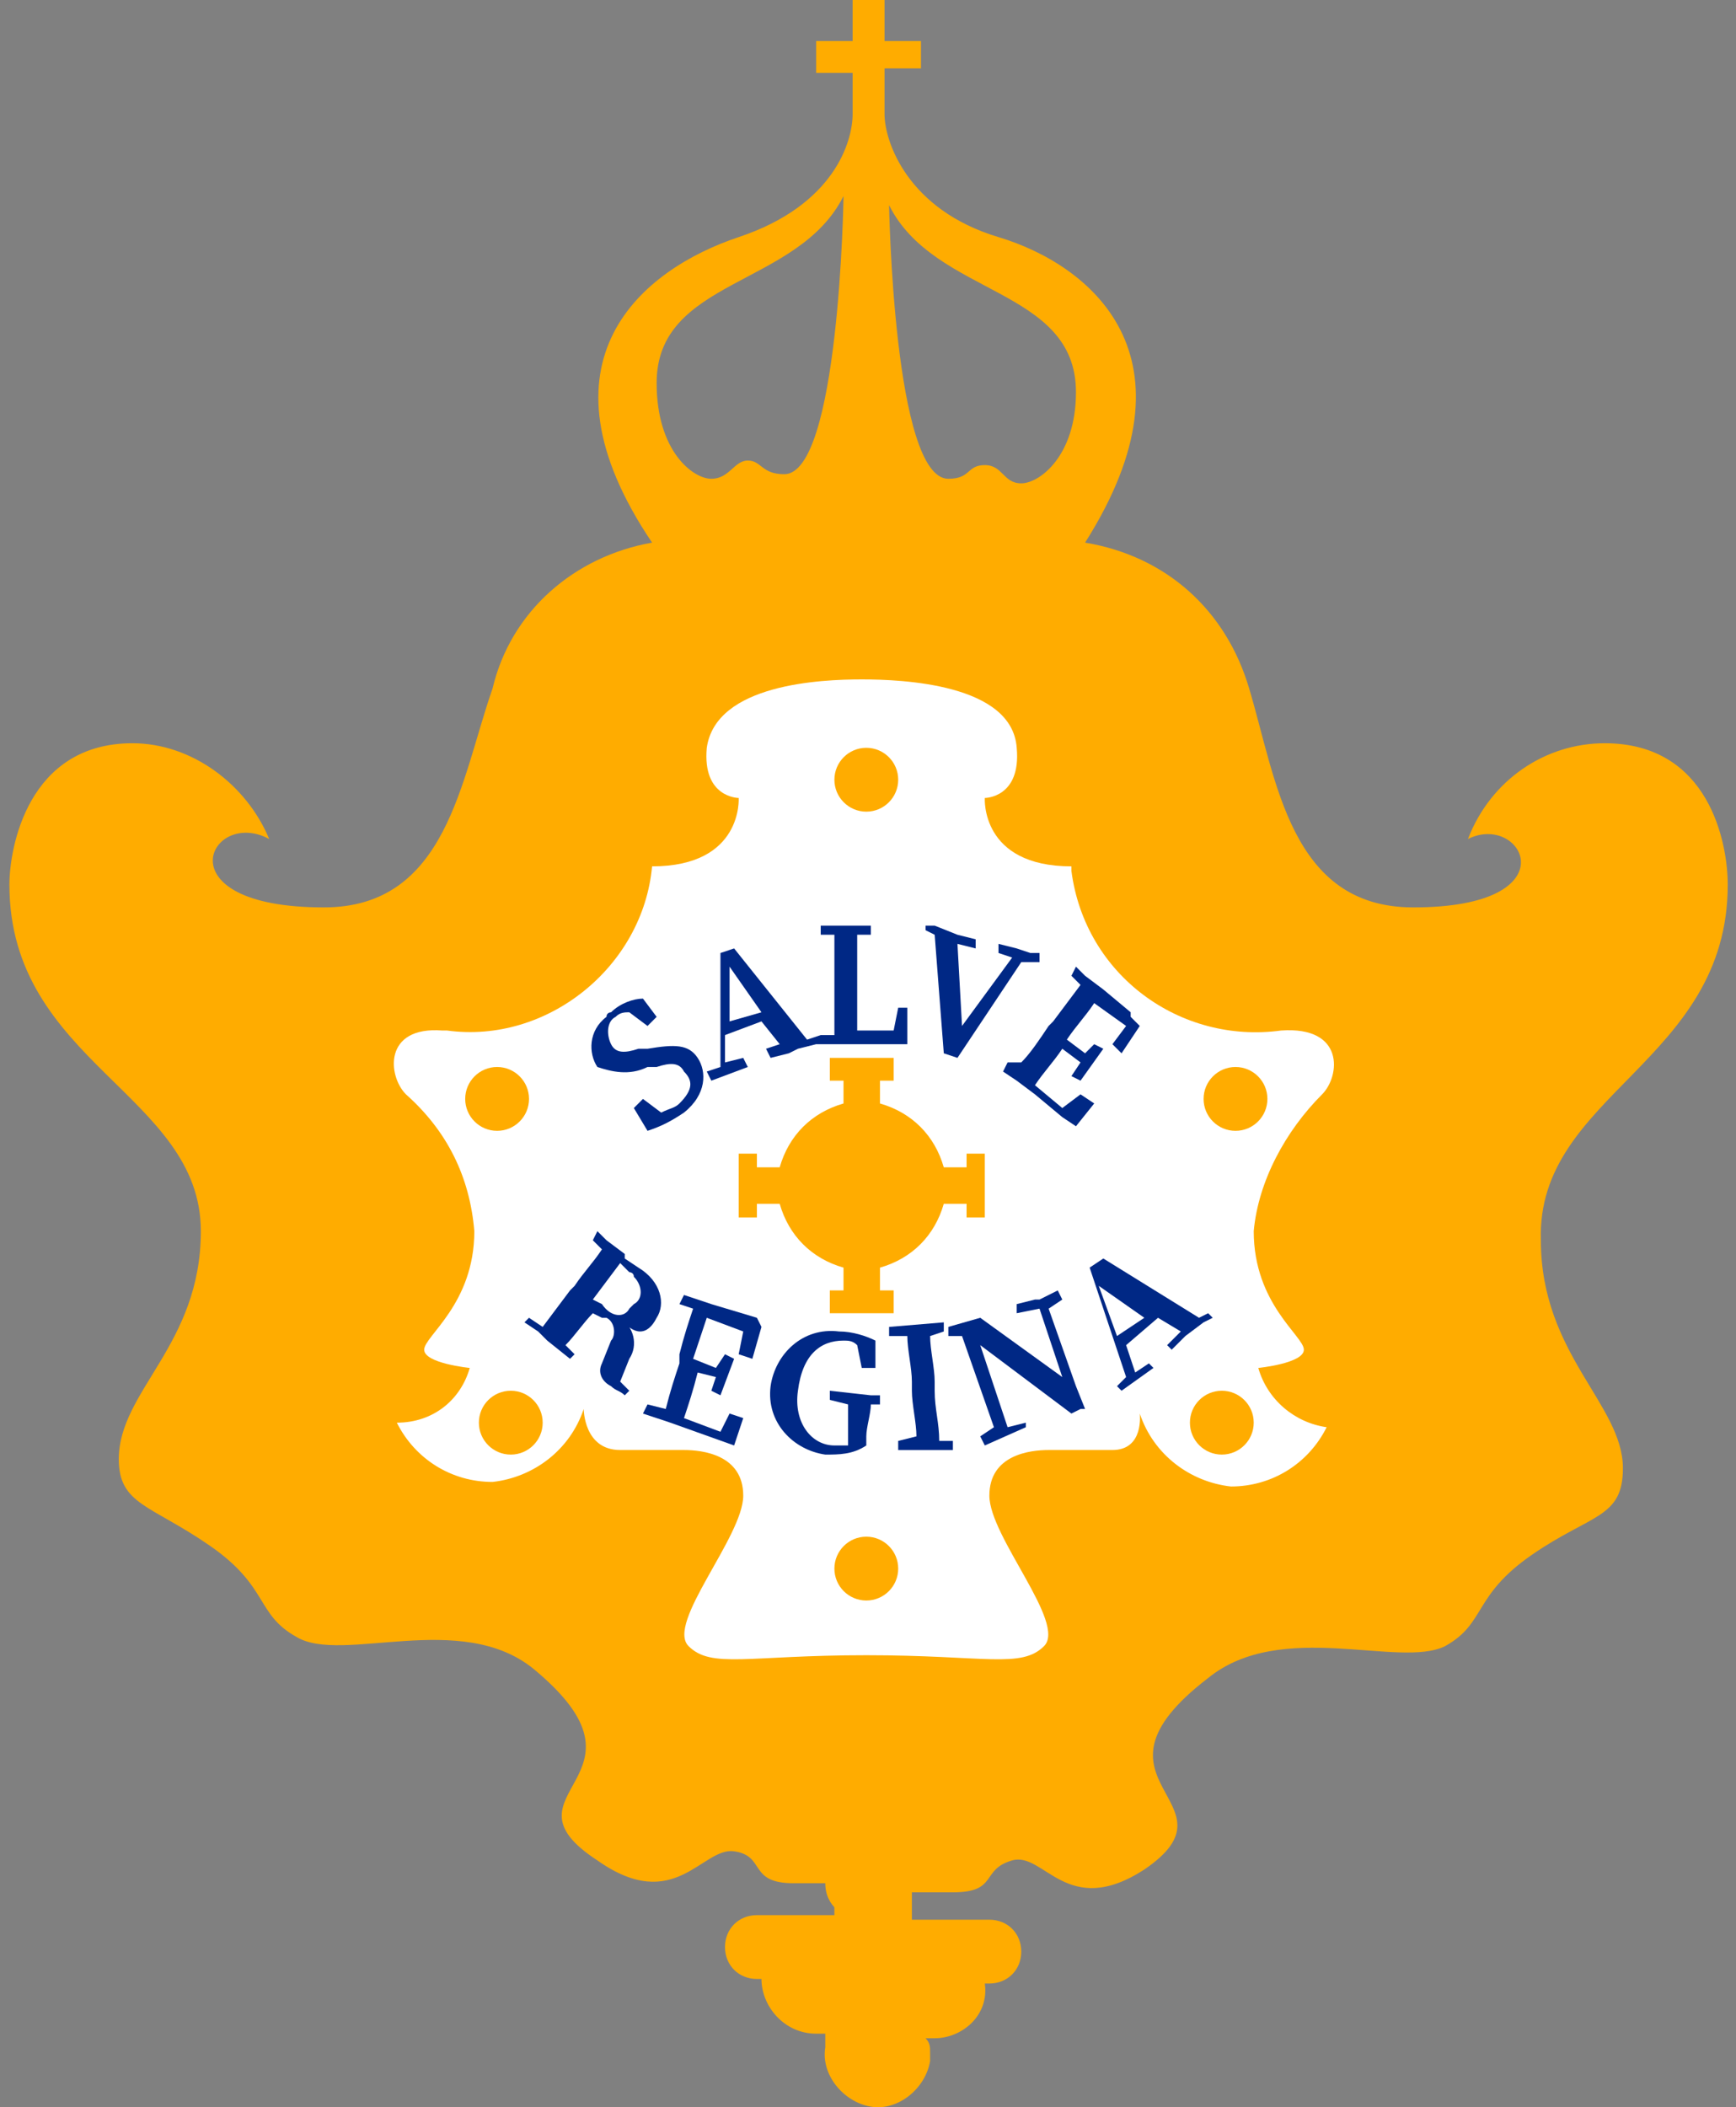 <svg width="150" height="182" viewBox="0 0 150 182" fill="none" xmlns="http://www.w3.org/2000/svg">
<rect x="0" y="0" width="150" height="182" fill="#808080" stroke="none"/>
<path d="M71.309 162.651C71.309 164.621 72.884 165.802 74.853 165.802C76.822 165.802 78.398 164.227 78.398 162.258C78.398 160.288 76.822 159.107 74.853 159.107C72.884 159.501 71.309 161.076 71.309 162.651Z" fill="#FFAC00"/>
<path d="M149.287 76.403C149.287 72.859 147.712 64.194 138.654 64.194C133.534 64.194 128.808 67.345 126.839 72.465C131.565 70.102 135.897 78.372 122.113 78.372C111.479 78.372 110.298 67.345 107.935 59.468C105.966 52.773 100.846 48.047 93.757 46.866C103.997 30.719 94.151 22.842 86.274 20.479C78.397 18.116 76.428 12.209 76.428 9.846V5.907H79.579V3.544H76.428V0H73.672V3.544H70.521V6.301H73.672V9.846C73.672 12.209 72.096 17.722 63.826 20.479C55.555 23.236 45.71 31.113 56.343 46.866C49.648 48.047 44.134 52.773 42.559 59.468C39.802 67.345 38.621 78.372 27.987 78.372C13.809 78.372 18.142 69.708 23.261 72.465C21.292 67.739 16.566 64.194 11.446 64.194C2.388 64.194 0.813 73.252 0.813 76.403C0.813 91.762 17.354 94.519 17.354 106.334C17.354 116.18 10.265 120.118 10.265 126.026C10.265 129.964 13.022 129.964 18.142 133.508C23.261 137.053 22.08 139.416 25.624 141.385C29.563 143.748 39.802 139.022 46.103 144.142C57.525 153.594 42.559 154.775 51.617 160.683C58.312 165.409 60.675 159.501 63.432 159.895C66.189 160.289 64.614 162.652 68.552 162.652H72.096V165.409H65.401C63.826 165.409 62.644 166.59 62.644 168.166C62.644 169.741 63.826 170.922 65.401 170.922H65.795C65.795 173.285 67.764 175.648 70.521 175.648C70.915 175.648 70.915 175.648 71.309 175.648C71.309 176.042 71.309 176.436 71.309 176.83C70.915 179.193 72.884 181.556 75.247 181.95C77.61 182.343 79.973 180.374 80.367 178.011C80.367 177.617 80.367 177.617 80.367 177.224C80.367 176.83 80.367 176.436 79.973 176.042C80.367 176.042 80.76 176.042 80.76 176.042C83.124 176.042 85.487 174.073 85.093 171.316H85.487C87.062 171.316 88.243 170.135 88.243 168.559C88.243 166.984 87.062 165.803 85.487 165.803H78.791V163.44H82.336C86.274 163.44 84.699 161.47 87.456 160.683C90.212 159.895 92.182 165.803 98.877 161.47C107.541 155.563 92.575 153.988 104.39 144.93C110.692 139.81 120.931 144.142 124.87 142.173C128.414 140.204 127.233 137.841 132.352 134.296C137.472 130.752 140.229 131.145 140.229 126.813C140.229 121.3 133.14 116.968 133.14 107.122C132.746 94.519 149.287 91.762 149.287 76.403ZM67.764 40.958C65.795 40.958 65.795 39.777 64.614 39.777C63.432 39.777 63.038 41.352 61.463 41.352C59.888 41.352 56.737 38.989 56.737 33.082C56.737 24.024 68.946 24.811 72.884 16.935C72.884 17.328 72.49 40.958 67.764 40.958ZM88.243 41.746C86.668 41.746 86.668 40.171 85.093 40.171C83.517 40.171 83.911 41.352 81.942 41.352C77.216 41.352 76.822 17.722 76.822 17.722C80.76 25.599 92.969 24.811 92.969 33.869C92.969 39.383 89.819 41.746 88.243 41.746Z" fill="#FFAC00"/>
<path d="M108.723 118.149C108.723 118.149 112.661 117.755 112.661 116.573C112.661 115.392 108.329 112.635 108.329 106.334C108.723 102.002 111.086 97.669 114.236 94.519C115.812 92.943 116.206 88.611 110.692 89.005C102.028 90.187 93.757 84.279 92.576 75.221V74.827C84.699 74.827 85.093 68.92 85.093 68.92C85.093 68.92 88.244 68.92 87.85 64.588C87.456 59.074 78.004 58.68 74.46 58.68C70.915 58.68 61.857 59.074 61.069 64.588C60.675 68.92 63.826 68.92 63.826 68.92C63.826 68.92 64.22 74.827 56.343 74.827C55.556 83.492 47.285 90.187 38.621 89.005H38.227C33.107 88.611 33.501 92.943 35.077 94.519C38.621 97.669 40.59 101.608 40.984 106.334C40.984 112.635 36.652 115.392 36.652 116.573C36.652 117.755 40.59 118.149 40.59 118.149C39.802 120.905 37.439 122.875 34.289 122.875C35.864 126.025 39.015 127.994 42.559 127.994C46.104 127.6 49.254 125.237 50.436 121.693C50.436 121.693 50.436 125.237 53.587 125.237C56.737 125.237 57.525 125.237 59.1 125.237C60.675 125.237 64.22 125.631 64.22 129.176C64.22 132.72 57.525 140.203 59.494 142.172C61.463 144.141 64.614 142.96 74.853 142.96C85.093 142.96 88.243 144.141 90.213 142.172C92.182 140.203 85.487 132.72 85.487 129.176C85.487 125.631 89.031 125.237 90.606 125.237C92.182 125.237 93.363 125.237 96.12 125.237C98.877 125.237 98.483 122.087 98.483 122.087C99.665 125.631 102.815 127.994 106.36 128.388C109.904 128.388 113.055 126.419 114.63 123.268C111.873 122.875 109.51 120.905 108.723 118.149Z" fill="white"/>
<path d="M83.517 99.64V100.821H81.548C80.76 98.064 78.791 96.095 76.035 95.307V93.338H77.216V91.369H71.702V93.338H72.884V95.307C70.127 96.095 68.158 98.064 67.37 100.821H65.401V99.64H63.826V105.153H65.401V103.972H67.37C68.158 106.729 70.127 108.698 72.884 109.485V111.454H71.702V113.424H77.216V111.454H76.035V109.485C78.791 108.698 80.76 106.729 81.548 103.972H83.517V105.153H85.093V99.64H83.517Z" fill="#FFAC00"/>
<path d="M74.853 70.102C76.376 70.102 77.61 68.867 77.61 67.345C77.61 65.822 76.376 64.588 74.853 64.588C73.331 64.588 72.097 65.822 72.097 67.345C72.097 68.867 73.331 70.102 74.853 70.102Z" fill="#FFAC00"/>
<path d="M74.853 138.235C76.376 138.235 77.61 137.001 77.61 135.478C77.61 133.956 76.376 132.722 74.853 132.722C73.331 132.722 72.097 133.956 72.097 135.478C72.097 137.001 73.331 138.235 74.853 138.235Z" fill="#FFAC00"/>
<path d="M105.572 125.632C107.094 125.632 108.329 124.398 108.329 122.875C108.329 121.352 107.094 120.118 105.572 120.118C104.049 120.118 102.815 121.352 102.815 122.875C102.815 124.398 104.049 125.632 105.572 125.632Z" fill="#FFAC00"/>
<path d="M106.754 97.669C108.276 97.669 109.51 96.435 109.51 94.913C109.51 93.39 108.276 92.156 106.754 92.156C105.231 92.156 103.997 93.39 103.997 94.913C103.997 96.435 105.231 97.669 106.754 97.669Z" fill="#FFAC00"/>
<path d="M44.135 125.632C45.657 125.632 46.891 124.398 46.891 122.875C46.891 121.352 45.657 120.118 44.135 120.118C42.612 120.118 41.378 121.352 41.378 122.875C41.378 124.398 42.612 125.632 44.135 125.632Z" fill="#FFAC00"/>
<path d="M42.953 97.669C44.475 97.669 45.71 96.435 45.71 94.913C45.71 93.39 44.475 92.156 42.953 92.156C41.43 92.156 40.196 93.39 40.196 94.913C40.196 96.435 41.43 97.669 42.953 97.669Z" fill="#FFAC00"/>
<path d="M55.95 92.156H56.737C57.919 91.762 58.706 91.762 59.1 92.55C59.888 93.338 59.888 94.125 58.706 95.307C58.312 95.701 57.919 95.701 57.131 96.094L55.556 94.913L54.768 95.701L55.95 97.67C57.131 97.276 57.919 96.882 59.1 96.094C61.069 94.519 61.069 92.55 60.282 91.368C59.494 90.187 58.312 90.187 55.95 90.581H55.162C53.98 90.975 53.193 90.975 52.799 90.187C52.405 89.399 52.405 88.218 53.193 87.824C53.587 87.43 53.98 87.43 54.374 87.43L55.95 88.612L56.737 87.824L55.556 86.249C54.768 86.249 53.587 86.642 52.799 87.43C52.799 87.43 52.405 87.43 52.405 87.824C50.83 89.005 50.83 90.975 51.617 92.156C52.799 92.55 54.374 92.944 55.95 92.156Z" fill="#002885"/>
<path d="M61.463 93.337L64.614 92.156L64.22 91.368L62.645 91.762V89.399L65.795 88.217L67.371 90.186L66.189 90.58L66.583 91.368L68.158 90.974L68.946 90.58L70.521 90.186H71.703H72.884H74.066H78.398V87.036H77.61L77.216 89.005H74.066C74.066 87.823 74.066 86.248 74.066 85.46V84.673C74.066 83.491 74.066 81.916 74.066 80.734H75.247V79.947H74.066H72.097H70.915V80.734H72.097C72.097 81.916 72.097 83.491 72.097 84.673V85.46C72.097 86.642 72.097 87.823 72.097 89.399H70.915L69.734 89.793L63.432 81.916L62.251 82.31V92.156L61.069 92.549L61.463 93.337ZM65.795 87.43L63.038 88.217V83.491L65.795 87.43Z" fill="#002885"/>
<path d="M81.549 90.974L82.73 91.368L88.244 83.097H89.819V82.31H89.031L87.85 81.916L86.275 81.522V82.31L87.456 82.704L83.124 88.611L82.73 81.522L84.305 81.916V81.128L82.73 80.734L80.761 79.947H79.973V80.341L80.761 80.734L81.549 90.974Z" fill="#002885"/>
<path d="M87.062 91.761L86.668 92.549L87.85 93.337L89.425 94.518L91.788 96.487L92.969 97.275L94.545 95.306L93.363 94.518L91.788 95.7L89.425 93.73C90.213 92.549 91 91.761 91.788 90.58L93.363 91.761L92.576 92.943L93.363 93.337L95.332 90.58L94.545 90.186L93.757 90.974L92.182 89.792C92.969 88.611 93.757 87.823 94.545 86.641L97.302 88.611L96.12 90.186L96.908 90.974L98.483 88.611L97.695 87.823V87.429L95.332 85.46L93.757 84.278L92.969 83.491L92.576 84.278L93.363 85.066L91 88.217L90.606 88.611C89.819 89.792 89.031 90.974 88.243 91.761H87.062Z" fill="#002885"/>
<path d="M56.737 113.817C57.525 112.635 57.131 110.666 55.162 109.485L53.98 108.697V108.303L52.405 107.122L51.617 106.334L51.224 107.122L52.011 107.909C51.224 109.091 50.436 109.878 49.648 111.06L49.254 111.454L46.891 114.604L45.71 113.817L45.316 114.211L46.498 114.998L47.285 115.786L49.254 117.361L49.648 116.967L48.861 116.18C49.648 115.392 50.436 114.211 51.224 113.423L52.011 113.817C52.011 113.817 52.011 113.817 52.405 113.817C53.193 114.211 53.193 115.392 52.799 115.786L52.011 117.755C51.617 118.543 52.011 119.33 52.799 119.724C53.193 120.118 53.587 120.118 53.98 120.512L54.374 120.118L53.587 119.33L54.374 117.361C55.162 116.18 54.768 114.604 53.587 113.817C54.768 115.392 55.949 115.392 56.737 113.817ZM52.011 112.635L51.224 112.241L53.587 109.091L54.374 109.878C54.374 109.878 54.768 109.878 54.768 110.272C55.556 111.06 55.556 112.241 54.768 112.635C54.768 112.635 54.768 112.635 54.374 113.029C53.98 113.817 52.799 113.817 52.011 112.635Z" fill="#002885"/>
<path d="M65.401 113.816L61.463 112.635L59.1 111.847L58.706 112.635L59.888 113.029C59.494 114.21 59.1 115.392 58.706 116.967V117.755C58.312 118.936 57.919 120.118 57.525 121.693L55.949 121.299L55.556 122.087L57.919 122.874L63.432 124.844L64.22 122.481L63.038 122.087L62.251 123.662L59.1 122.481C59.494 121.299 59.888 120.118 60.282 118.542L61.857 118.936L61.463 120.118L62.251 120.511L63.432 117.361L62.644 116.967L61.857 118.148L59.888 117.361C60.282 116.179 60.675 114.998 61.069 113.816L64.22 114.998L63.826 116.967L65.007 117.361L65.795 114.604L65.401 113.816Z" fill="#002885"/>
<path d="M75.247 120.512L71.703 120.118V120.906L73.278 121.299V124.056V124.844C72.884 124.844 72.49 124.844 72.097 124.844C70.127 124.844 68.552 122.875 68.946 120.118C69.34 116.967 70.915 115.786 72.884 115.786C73.278 115.786 73.672 115.786 74.066 116.18L74.46 118.149H75.641V115.786C74.853 115.392 73.672 114.998 72.49 114.998C69.34 114.604 66.977 116.967 66.583 119.724C66.189 122.875 68.552 125.238 71.309 125.632C72.49 125.632 73.672 125.632 74.853 124.844V124.056C74.853 123.269 75.247 122.087 75.247 121.299H76.035V120.512H75.247Z" fill="#002885"/>
<path d="M80.761 120.118V119.331C80.761 118.149 80.367 116.574 80.367 115.392L81.549 114.999V114.211L76.823 114.605V115.392H78.398C78.398 116.574 78.792 118.149 78.792 119.331V120.118C78.792 121.3 79.186 122.875 79.186 124.057L77.61 124.451V125.238H79.186H81.155H82.336V124.451H81.155C81.155 122.875 80.761 121.694 80.761 120.118Z" fill="#002885"/>
<path d="M92.97 119.724L90.607 113.028L91.788 112.241L91.394 111.453L89.819 112.241H89.425L87.85 112.635V113.422L89.819 113.028L91.788 118.936L84.699 113.816L81.942 114.604V115.391H83.124L85.881 123.268L84.699 124.056L85.093 124.843L88.638 123.268V122.874L87.062 123.268L84.699 116.179L92.576 122.087L93.364 121.693H93.757H93.364H93.757L92.97 119.724Z" fill="#002885"/>
<path d="M104.785 113.816L104.391 113.422L103.603 113.816L95.333 108.696L94.151 109.483L97.302 118.935L96.514 119.723L96.908 120.117L99.665 118.148L99.271 117.754L98.089 118.542L97.302 116.179L100.059 113.816L102.028 114.997L100.846 116.179L101.24 116.572L102.422 115.391L103.997 114.209L104.785 113.816ZM96.514 115.391L94.939 111.059L98.877 113.816L96.514 115.391Z" fill="#002885"/>
</svg>
